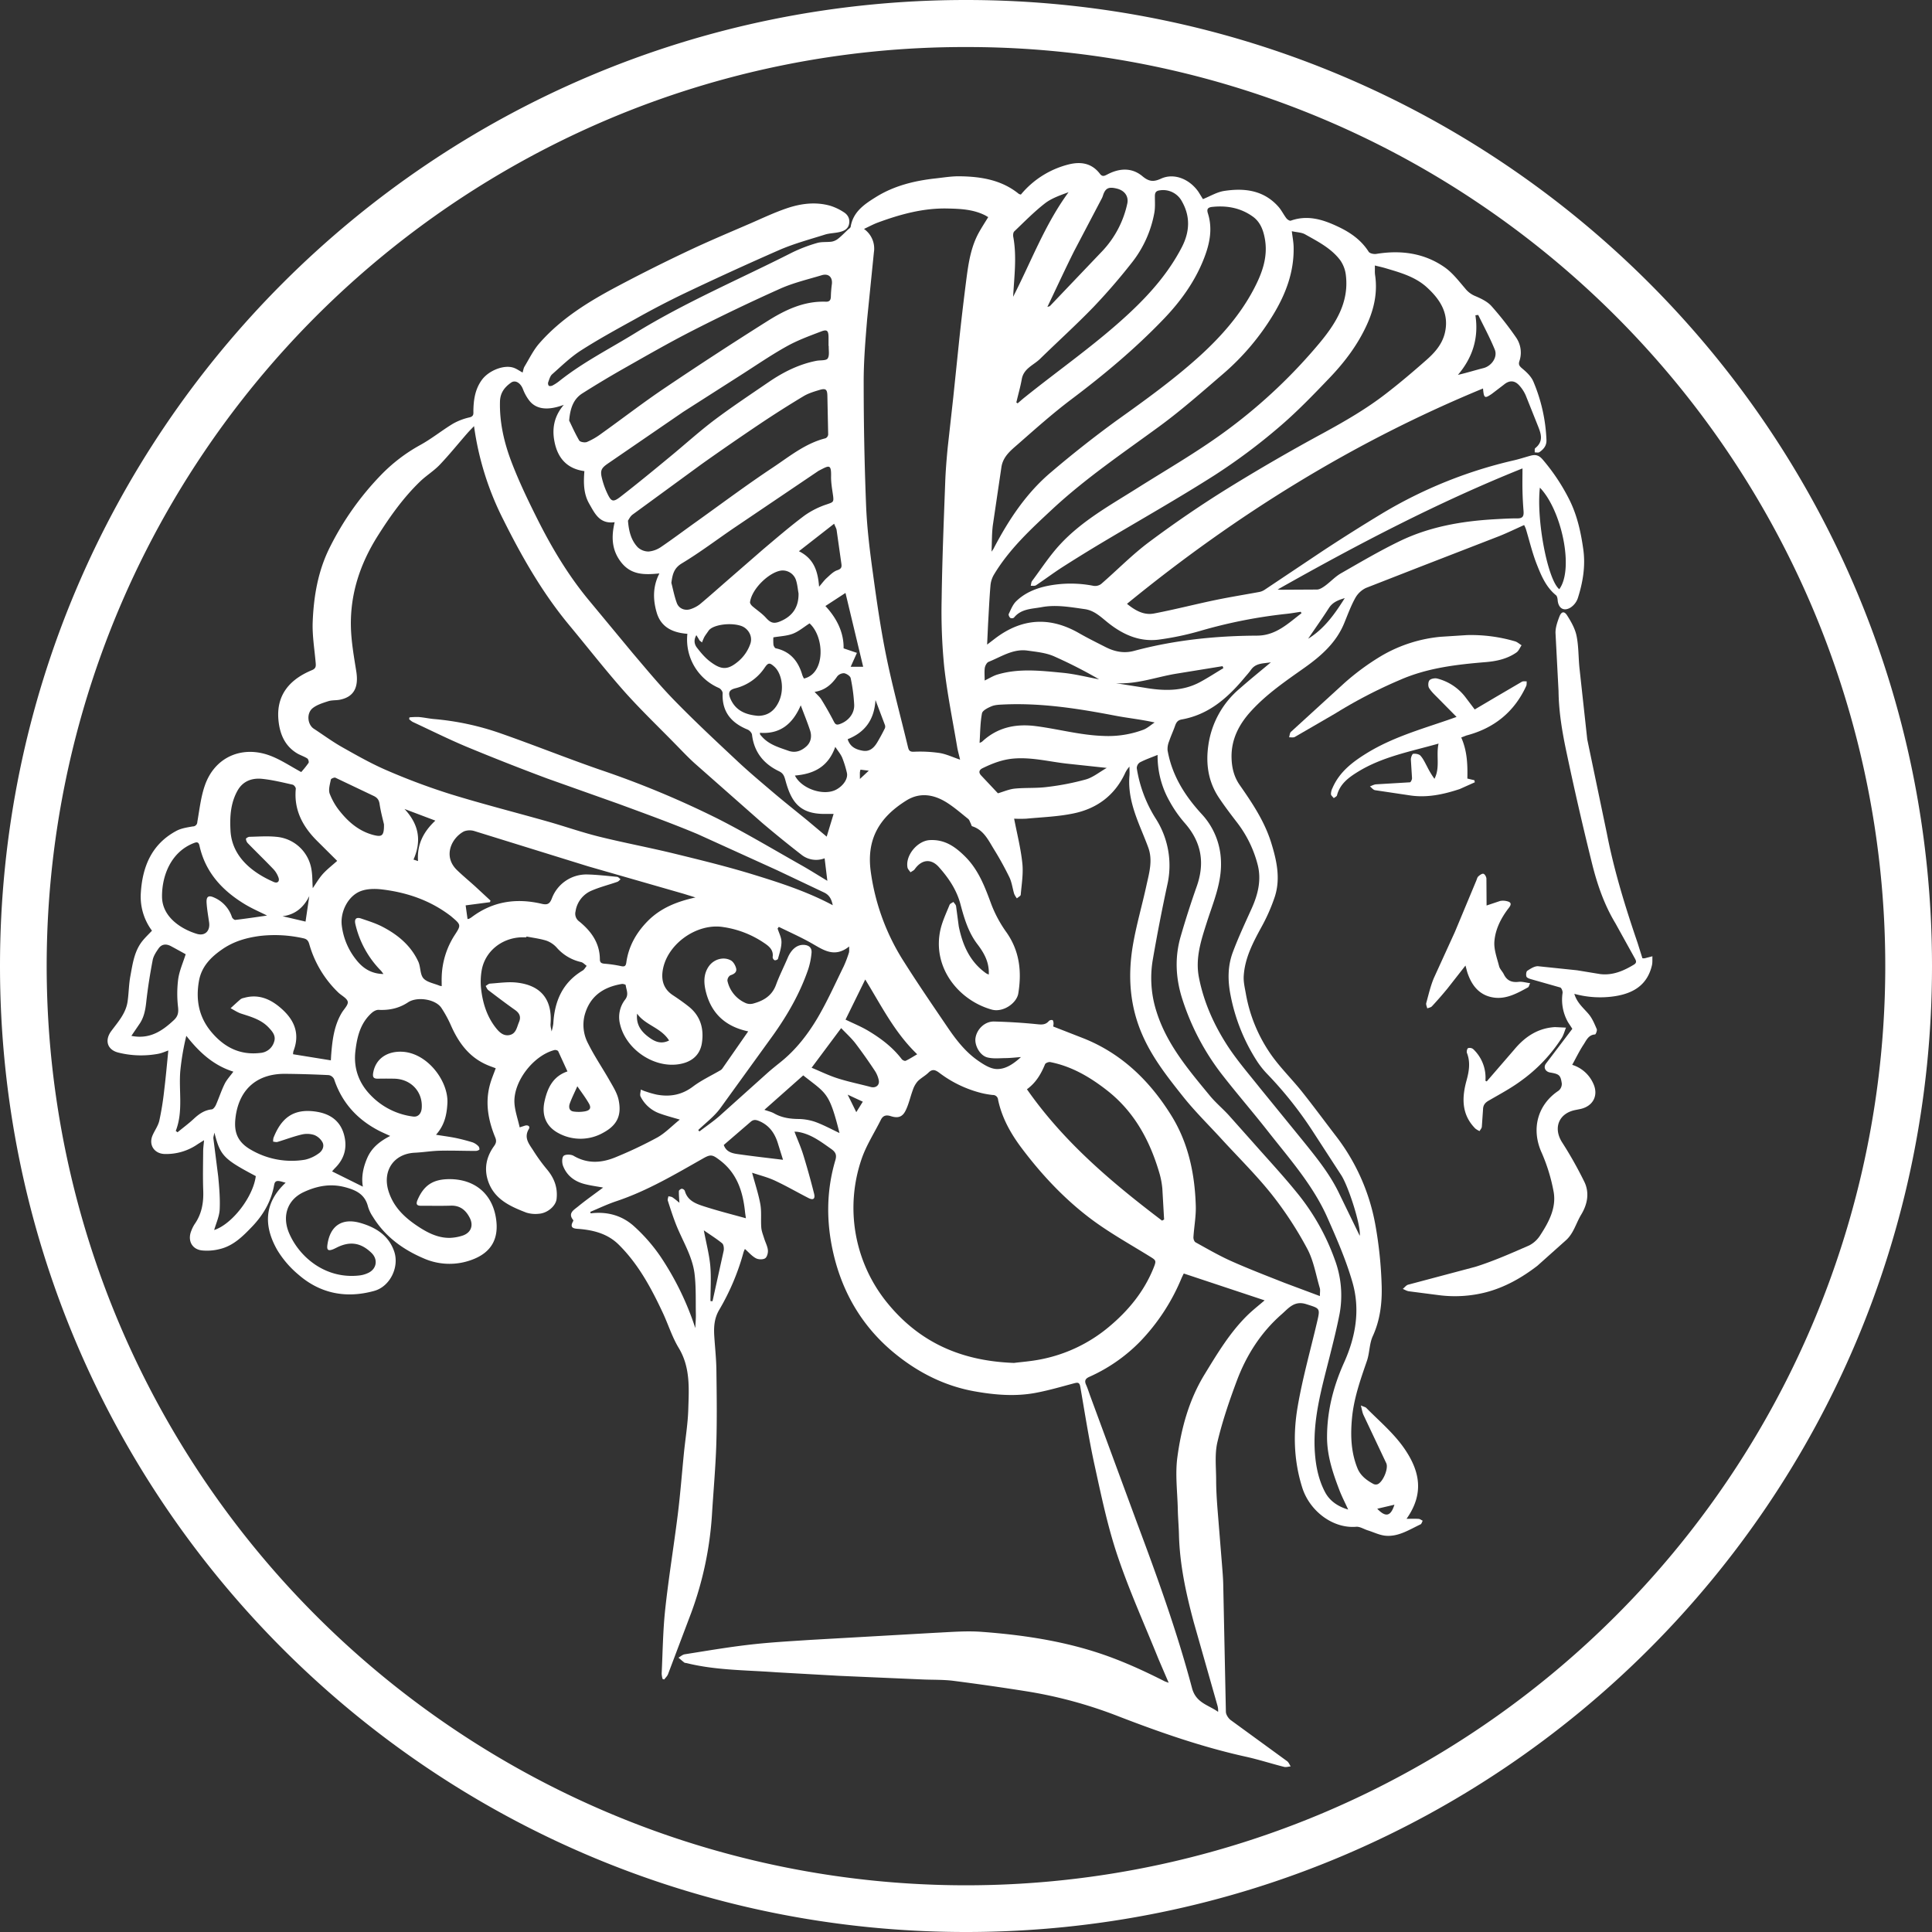 <svg xmlns="http://www.w3.org/2000/svg" fill="#fff" width="128" height="128" xmlns:v="https://vecta.io/nano"><rect width="100%" height="100%" fill="#333333" stroke="none"/><path d="M64 3.117a60.587 60.587 0 0 1 34.035 10.395 61.069 61.069 0 0 1 22.061 26.792 60.8 60.8 0 0 1-5.611 57.733 61.061 61.061 0 0 1-26.789 22.061 60.8 60.8 0 0 1-57.733-5.613A61.072 61.072 0 0 1 7.901 87.696a60.8 60.8 0 0 1 5.611-57.733A61.061 61.061 0 0 1 40.301 7.901C47.8 4.728 55.859 3.101 64 3.117zM64 0C28.653 0 0 28.653 0 64s28.653 64 64 64 64-28.653 64-64S99.347 0 64 0zm3.64 12.885a6.013 6.013 0 0 1 3.152-1.989c.827-.208 1.547-.083 2.085.624.173.229.333.112.507.027.792-.411 1.608-.453 2.301.125.435.363.736.395 1.245.16.859-.387 1.885.029 2.475.885l.293.475c.48-.192.928-.469 1.403-.541 1.347-.208 2.627-.053 3.6 1.048.205.232.339.52.528.765.061.08.213.179.285.157 1.077-.384 2.067-.101 3.04.352.851.389 1.605.891 2.125 1.707.069.109.336.168.493.144 1.627-.267 3.173-.067 4.533.88.533.371.944.917 1.371 1.413a1.64 1.64 0 0 0 .621.48c.397.168.827.365 1.107.672a21.493 21.493 0 0 1 1.648 2.101 1.76 1.76 0 0 1 .208 1.568c-.067.221.008.32.187.472.291.24.6.533.741.867a10.995 10.995 0 0 1 .869 3.88c.013.371-.192.611-.469.8-.072.048-.203.013-.309.016.008-.096-.019-.24.035-.283.592-.472.365-1.005.147-1.549l-.779-1.949a2.427 2.427 0 0 0-.445-.675c-.312-.333-.656-.32-.997-.035l-.803.613c-.475.325-.523.296-.584-.357-8.589 3.541-16.368 8.365-23.587 14.267.592.483 1.155.763 1.792.64 1.357-.259 2.696-.605 4.053-.888.96-.2 1.931-.355 2.896-.533.128-.021.248-.069.357-.136l3.813-2.549a119.256 119.256 0 0 1 4.045-2.552 30.003 30.003 0 0 1 8.661-3.485c.365-.083.72-.2 1.083-.301.339-.096.571-.075.853.259a13.136 13.136 0 0 1 1.792 2.72c.491 1.013.728 2.093.885 3.208.157 1.125-.027 2.195-.363 3.248a1.216 1.216 0 0 1-.48.616c-.451.275-.805.045-.853-.48-.008-.117-.035-.277-.117-.341-.653-.533-.968-1.285-1.261-2.027-.304-.768-.493-1.581-.733-2.373a2.288 2.288 0 0 0-.112-.245c-.555.248-1.091.509-1.635.728l-5.227 2.027-3.619 1.413a1.605 1.605 0 0 0-.709.672c-.288.52-.493 1.085-.72 1.637-.528 1.307-1.531 2.189-2.648 2.981-1.227.869-2.472 1.715-3.499 2.832-.827.891-1.371 1.92-1.325 3.179.021.624.165 1.219.539 1.755.837 1.2 1.653 2.416 2.093 3.845.36 1.168.619 2.347.235 3.547a12.03 12.03 0 0 1-.893 2.027c-.555 1.019-1.093 2.04-1.168 3.219-.027.379.064.771.133 1.147a10.07 10.07 0 0 0 1.808 4.259c.584.787 1.285 1.485 1.901 2.253.757.949 1.48 1.931 2.219 2.896a13.555 13.555 0 0 1 2.651 5.901 27.1 27.1 0 0 1 .427 4.12c.029 1.112-.104 2.235-.587 3.293-.235.504-.208 1.117-.392 1.648-.427 1.24-.864 2.469-.987 3.784-.107 1.133-.072 2.261.363 3.331.197.485.611.8 1.064 1.04.08.037.173.043.261.016.355-.131.747-1.045.581-1.397l-1.512-3.2c-.072-.157-.096-.339-.171-.624.205.091.299.107.352.155.872.885 1.829 1.68 2.544 2.72 1.013 1.483 1.312 2.963.131 4.635.32 0 .565-.011.805.005.091.005.176.08.267.123-.048.08-.075.208-.144.24-.736.344-1.445.821-2.296.755-.411-.032-.805-.235-1.208-.36-.253-.08-.512-.253-.755-.235-1.557.131-3.099-1.051-3.584-2.611-.56-1.784-.605-3.587-.293-5.379.32-1.859.835-3.683 1.267-5.52.235-.995.221-.944-.715-1.243-.781-.245-1.163.275-1.611.667-1.379 1.205-2.339 2.712-2.976 4.408-.499 1.333-.96 2.688-1.288 4.069-.187.797-.085 1.667-.083 2.507 0 .632.04 1.267.088 1.899l.299 3.707c.037.48.08.957.085 1.435l.173 8.32c.005.187.163.432.325.552l3.733 2.72c.107.08.157.227.235.344-.147.013-.301.067-.437.032-.853-.216-1.691-.488-2.549-.677-2.893-.64-5.677-1.611-8.432-2.675A29.515 29.515 0 0 0 68 112.052a165.781 165.781 0 0 0-4.835-.693c-.677-.085-1.368-.061-2.053-.091l-5.509-.24-4.181-.235c-1.984-.147-3.984-.125-5.933-.608-.048-.013-.112-.005-.149-.035-.133-.101-.261-.216-.389-.325.136-.08.267-.2.413-.224 1.44-.227 2.883-.475 4.328-.64 1.349-.155 2.707-.229 4.053-.317l4.224-.24 3.989-.227c1.021-.048 2.053-.139 3.067-.064 2.557.189 5.088.552 7.547 1.333 1.587.504 3.093 1.187 4.573 1.936.067.035.139.053.283.107l-.675-1.573c-.92-2.283-1.939-4.533-2.72-6.859-.653-1.941-1.072-3.968-1.512-5.973-.379-1.731-.648-3.48-.952-5.224-.053-.293-.189-.269-.408-.213-.811.216-1.619.453-2.443.613-1.387.28-2.781.165-4.165-.083-2-.36-3.765-1.267-5.312-2.541-2.083-1.715-3.411-3.947-4.024-6.581-.48-2.067-.48-4.131.125-6.179.107-.357.027-.544-.28-.76-.683-.48-1.341-.987-2.192-1.125-.061-.011-.123-.008-.235-.016.205.536.427 1.027.584 1.539a50.26 50.26 0 0 1 .717 2.571c.085.347-.059.445-.371.288-.747-.381-1.48-.808-2.24-1.16-.48-.224-1.013-.352-1.496-.517.197.739.421 1.403.544 2.08.091.504.024 1.035.064 1.549.019.251.12.493.195.736.08.259.219.507.243.768.019.181-.059.464-.189.541-.157.091-.448.08-.613-.011-.261-.141-.467-.389-.72-.611-.037.069-.067.144-.093.219a15.557 15.557 0 0 1-1.613 3.819c-.333.568-.363 1.147-.323 1.76.048.736.128 1.469.139 2.205.021 1.637.045 3.275-.005 4.912-.051 1.587-.197 3.173-.293 4.76a22.976 22.976 0 0 1-1.357 6.395l-1.552 4.107c-.051.128-.165.229-.251.344l-.107-.032a1.627 1.627 0 0 1-.061-.355c.069-1.421.083-2.848.235-4.261.227-2.107.573-4.197.835-6.299.168-1.36.272-2.728.408-4.088.096-.952.256-1.899.285-2.853.043-1.387.147-2.784-.632-4.075-.44-.725-.693-1.557-1.059-2.339-.768-1.635-1.616-3.219-2.92-4.509-.725-.714-1.637-.954-2.613-1.037-.272-.021-.693-.013-.403-.515a.085.085 0 0 0 .005-.072c-.368-.443.027-.664.288-.875.549-.451 1.133-.859 1.693-1.28-.373-.069-.784-.123-1.181-.221-.68-.163-1.213-.544-1.472-1.211-.08-.197-.085-.555.035-.667s.493-.107.669 0c.944.552 1.893.467 2.837.064a28.02 28.02 0 0 0 2.701-1.283c.52-.291.949-.747 1.491-1.184-.504-.149-.899-.251-1.28-.389a2.264 2.264 0 0 1-1.32-1.141c-.059-.12.008-.304.016-.461.112.048.224.099.341.133.229.08.464.147.701.2.88.168 1.675.027 2.416-.533.549-.413 1.187-.712 1.787-1.061a.48.48 0 0 0 .147-.117l1.723-2.477c-1.488-.312-2.416-1.165-2.787-2.563-.155-.584-.205-1.211.187-1.76.328-.459.973-.648 1.456-.376.165.093.301.336.347.533.053.248-.139.373-.384.451a.42.42 0 0 0-.195.363 2.088 2.088 0 0 0 1.248 1.493.78.78 0 0 0 .48.011c.677-.187 1.227-.517 1.491-1.235.221-.605.517-1.184.771-1.781.24-.573.624-.885 1.067-.867.349.016.549.195.515.539a4.933 4.933 0 0 1-.224 1.091c-.539 1.571-1.357 2.997-2.315 4.344l-3.528 4.88c-.4.533-.955.949-1.44 1.416l.08.091c.437-.336.896-.648 1.312-1.008L50.83 71.1c.28-.251.576-.485.867-.72 1.029-.819 1.824-1.851 2.48-2.96.64-1.093 1.16-2.256 1.72-3.395a7.65 7.65 0 0 0 .344-.901c.032-.093.013-.203.021-.419-.979.781-1.715.227-2.493-.213-.701-.4-1.445-.728-2.171-1.085l-.08.112c.093.299.259.597.256.896 0 .371-.133.744-.232 1.112-.013.048-.157.109-.219.091a.248.248 0 0 1-.133-.203c.077-.533-.312-.773-.659-1.005a6.477 6.477 0 0 0-2.597-.987c-1.787-.299-3.824 1.176-4.04 2.963-.077.635.115 1.173.683 1.547.355.235.707.48 1.04.744.792.624 1.032 1.475.885 2.427-.128.837-.733 1.32-1.664 1.421-1.629.176-3.365-1.048-3.752-2.643a1.893 1.893 0 0 1 .333-1.659c.261-.339.072-.64.035-.96-.005-.035-.176-.088-.261-.072-1.243.208-2.136.827-2.469 2.104a2.632 2.632 0 0 0 .245 1.851c.427.859.971 1.648 1.44 2.48.224.392.477.795.571 1.227.221 1.029-.08 1.688-1.013 2.192a3.051 3.051 0 0 1-2.941.043c-.848-.44-1.155-1.197-.947-2.131.197-.883.56-1.648 1.517-1.973l-.613-1.336c-.027-.056-.173-.099-.245-.08-1.387.355-2.72 2.064-2.656 3.485.027.539.224 1.072.347 1.637l.349-.112c.205-.061.363.048.259.221-.357.597.035 1.013.307 1.448a11.46 11.46 0 0 0 .893 1.227c.483.576.725 1.211.637 1.968-.053.453-.595.933-1.171.973a2.032 2.032 0 0 1-.843-.08c-1.061-.411-2.104-.875-2.517-2.072-.285-.829-.125-1.613.381-2.32.144-.197.187-.347.085-.589-.467-1.141-.683-2.312-.339-3.531.096-.347.24-.677.373-1.048-.229-.088-.435-.155-.635-.248-1.147-.517-1.824-1.451-2.32-2.563a7.728 7.728 0 0 0-.651-1.197c-.389-.571-1.6-.76-2.203-.36s-1.248.533-1.949.499c-.147-.008-.325.088-.44.187-.765.672-.987 1.587-1.099 2.544-.133 1.133.229 2.12 1.005 2.917a4.707 4.707 0 0 0 2.829 1.421c.32.04.533-.197.56-.56.08-1.072-.701-1.92-1.808-1.949a24.016 24.016 0 0 0-1.093 0c-.256 0-.365-.067-.317-.373.16-.981.968-1.467 1.949-1.411 1.68.101 3.048 1.976 2.971 3.405-.043.773-.187 1.456-.755 2.093.483.08.896.131 1.301.213a12.79 12.79 0 0 1 1.128.293 1.07 1.07 0 0 1 .379.253c.053.048.088.203.059.232a.42.42 0 0 1-.261.08c-.787 0-1.573-.032-2.355-.013-.555.013-1.107.107-1.661.133-1.387.069-2.149 1.192-1.741 2.531.344 1.117 1.136 1.824 2.069 2.424.619.395 1.275.707 2.032.685a3.07 3.07 0 0 0 .76-.133c.579-.168.8-.651.528-1.187-.253-.501-.635-.835-1.256-.813-.656.021-1.315.005-1.973.008-.293 0-.349-.115-.232-.389.419-.973 1.027-1.376 2.12-1.376 1.581 0 2.744.877 3.048 2.435.272 1.403-.2 2.405-1.568 2.907a4.237 4.237 0 0 1-3.221-.104c-1.373-.589-2.544-1.451-3.341-2.747a2.443 2.443 0 0 1-.32-.667c-.197-.8-.76-1.088-1.509-1.288-.981-.261-1.872-.085-2.747.32-1.08.499-1.456 1.584-.973 2.72.68 1.595 2.421 3.067 4.664 2.805a1.84 1.84 0 0 0 .627-.192c.525-.28.595-.885.171-1.299-.701-.683-1.424-.795-2.299-.36-.08.04-.163.083-.248.117-.325.128-.427.051-.376-.299.173-1.253.96-1.792 2.176-1.448 1.024.293 1.888.827 2.251 1.899.347 1.035-.283 2.317-1.325 2.605-1.845.512-3.563.192-5.021-1.077a6.528 6.528 0 0 1-1.408-1.637c-.885-1.557-.901-3.093.56-4.453-.149-.037-.28-.083-.413-.107-.187-.027-.304.011-.347.245-.187 1.067-.701 1.968-1.44 2.747-.627.656-1.261 1.299-2.173 1.512-.387.099-.787.128-1.181.088-.661-.08-.952-.659-.701-1.288a2.3 2.3 0 0 1 .224-.453c.469-.667.6-1.413.571-2.216-.032-.864-.011-1.731-.005-2.597 0-.227.035-.453.059-.747l-.395.245a3.651 3.651 0 0 1-2.235.667c-.664-.027-1.048-.595-.787-1.219.141-.333.373-.64.453-.987a19.04 19.04 0 0 0 .32-1.981c.109-.883.187-1.771.277-2.669-.181.061-.427.176-.68.221a6.21 6.21 0 0 1-2.621-.08c-.747-.181-.936-.816-.475-1.435.445-.6.965-1.168 1.077-1.952.08-.547.08-1.112.179-1.656.157-.837.261-1.704.837-2.395.179-.216.384-.411.6-.64a3.77 3.77 0 0 1-.739-2.507c.109-1.747.725-3.235 2.357-4.107.32-.173.712-.229 1.077-.293a.3.3 0 0 0 .309-.301c.144-.813.232-1.651.501-2.419.667-1.915 2.507-2.661 4.339-1.963.701.267 1.344.701 2.043 1.08a6.69 6.69 0 0 0 .485-.605c.04-.056-.013-.245-.077-.293-.192-.125-.419-.2-.624-.309-.861-.488-1.203-1.307-1.291-2.227-.168-1.741.827-2.739 2.211-3.315.267-.109.275-.256.256-.475-.077-.901-.232-1.808-.2-2.704.067-1.725.352-3.413 1.149-4.987a19.155 19.155 0 0 1 3.352-4.741 10.968 10.968 0 0 1 2.613-2.005c.757-.413 1.44-.971 2.181-1.419.347-.195.72-.336 1.107-.421.291-.075.243-.261.245-.445.013-.725.115-1.419.555-2.027.453-.632 1.485-1.04 2.125-.808.192.067.36.192.581.312.04-.133.059-.288.133-.408.312-.517.581-1.077.973-1.525 1.467-1.68 3.347-2.816 5.291-3.84a112.16 112.16 0 0 1 4.589-2.296c1.36-.643 2.747-1.224 4.128-1.821.795-.347 1.584-.72 2.403-.997.925-.312 1.893-.437 2.859-.165a3.54 3.54 0 0 1 .875.411c.283.168.448.435.381.787s-.341.477-.64.547c-.312.072-.648.072-.952.165-1.013.32-2.043.595-3.011 1.013a217.52 217.52 0 0 0-6.4 2.928 56.792 56.792 0 0 0-3.173 1.659c-1.213.669-2.432 1.336-3.6 2.085-.685.44-1.285 1.029-1.901 1.573-.133.12-.187.336-.256.517a.267.267 0 0 0 .035.24c.048.04.176.021.245-.013a3.01 3.01 0 0 0 .453-.296c1.56-1.243 3.339-2.139 5.027-3.179 3.323-2.045 6.912-3.568 10.381-5.328a10.03 10.03 0 0 1 1.669-.64c.312-.093.656-.043.981-.091a.97.97 0 0 0 .432-.208c.216-.173.411-.376.613-.568.069-.067.187-.131.2-.208.16-.987.901-1.488 1.651-1.955 1.208-.76 2.565-1.093 3.968-1.248.541-.059 1.083-.152 1.621-.141 1.403.019 2.765.24 3.904 1.168a.65.65 0 0 0 .136.043zm-40.533 34.76l.019-.117a4.7 4.7 0 0 1 .613-.024c.333.027.667.101.997.133a17.947 17.947 0 0 1 4.36.925c2.213.771 4.392 1.648 6.611 2.419a61.96 61.96 0 0 1 7.893 3.283c1.856.947 3.651 2.019 5.467 3.045.573.323 1.128.675 1.747 1.048l-.181-1.493a1.563 1.563 0 0 1-1.557-.253 74.955 74.955 0 0 1-2.592-2.104l-4.456-3.931c-.453-.408-.872-.859-1.299-1.291-1.131-1.157-2.304-2.28-3.379-3.488-1.259-1.424-2.432-2.928-3.648-4.392-1.76-2.123-3.117-4.496-4.339-6.944a19.504 19.504 0 0 1-1.957-6.229c-.181.189-.323.331-.453.48-.605.693-1.184 1.413-1.816 2.077-.381.4-.869.701-1.272 1.08-1.12 1.072-2.008 2.32-2.837 3.632-1.176 1.864-1.835 3.859-1.779 6.056.027.976.2 1.949.355 2.92.171 1.075-.163 1.699-1.096 1.883-.253.048-.525.019-.768.099-.357.115-.747.235-1.029.461-.421.347-.336 1.088.08 1.36.629.411 1.235.859 1.888 1.227.979.552 1.965 1.112 2.997 1.552a43.285 43.285 0 0 0 4.187 1.56c2.141.659 4.315 1.211 6.469 1.821 1.12.32 2.224.707 3.352.987 1.645.408 3.315.72 4.96 1.12 1.8.44 3.6.88 5.368 1.427 1.752.541 3.501 1.112 5.16 2-.08-.387-.213-.68-.595-.853l-3.093-1.467-5.272-2.395c-1.72-.72-3.477-1.355-5.227-2l-4.728-1.68a161.64 161.64 0 0 1-5.352-2.107c-1.208-.507-2.381-1.093-3.568-1.645a1.25 1.25 0 0 1-.229-.181zm60.339 38.221c0-.248.032-.4-.005-.525-.261-.88-.408-1.821-.835-2.613a24.048 24.048 0 0 0-2.333-3.573c-1.019-1.283-2.197-2.443-3.307-3.653-.856-.939-1.768-1.829-2.56-2.819-1.013-1.275-2.027-2.549-2.699-4.067-.851-1.912-.992-3.885-.667-5.893.224-1.365.619-2.699.912-4.051.181-.827.435-1.664.125-2.517-.139-.379-.291-.747-.443-1.12-.48-1.168-.917-2.344-.805-3.645.016-.197 0-.4 0-.6a1.739 1.739 0 0 0-.304.467c-.688 1.456-1.869 2.32-3.405 2.635-1.019.213-2.075.248-3.12.347a8.22 8.22 0 0 1-.811 0c.195 1.013.443 1.981.544 2.96.072.685-.048 1.387-.107 2.08-.008.085-.165.155-.253.24a1.37 1.37 0 0 1-.179-.293c-.112-.368-.155-.765-.32-1.107a21.101 21.101 0 0 0-1.035-1.872c-.365-.597-.675-1.264-1.427-1.504-.051-.016-.067-.128-.101-.195-.053-.099-.085-.227-.168-.293-.453-.365-.896-.749-1.384-1.064-.861-.552-1.8-.725-2.712-.155-1.797 1.12-2.632 2.56-2.365 4.653a14.757 14.757 0 0 0 2.24 6.08c.923 1.459 1.899 2.88 2.867 4.307.563.827 1.179 1.621 2.011 2.197.365.253.8.533 1.216.552.576.027 1.096-.307 1.627-.792-.416.032-.72.067-1.027.069-.4.005-.813.051-1.192-.043-.499-.12-.869-.8-.795-1.288.091-.595.624-1.109 1.237-1.093.931.024 1.861.08 2.787.173.333.035.608.069.843-.211a.272.272 0 0 1 .235-.056c.037.008.064.128.069.2 0 .075-.008.149-.024.224l2.037.795c2.52 1.013 4.368 2.821 5.773 5.075 1.139 1.816 1.573 3.875 1.637 6 .024.693-.112 1.389-.155 2.088-.008.115.053.293.141.341.781.432 1.56.885 2.373 1.248 1.16.517 2.347.973 3.528 1.44l2.333.872zm-20.267 4.432c.459-.061 1.131-.107 1.787-.24a10 10 0 0 0 4.509-2.155c1.296-1.083 2.333-2.349 2.963-3.928.187-.469.149-.48-.288-.749-1.333-.824-2.715-1.589-3.957-2.533-1.725-1.312-3.208-2.901-4.515-4.64-.72-.96-1.301-1.997-1.552-3.187a.34.34 0 0 0-.36-.32c-.243-.027-.485-.067-.725-.125a7.733 7.733 0 0 1-2.819-1.352c-.251-.184-.443-.264-.701-.011-.221.219-.512.363-.725.584a1.675 1.675 0 0 0-.32.576c-.168.453-.267.941-.483 1.371s-.515.504-.973.36c-.309-.099-.52-.048-.667.253-.421.845-.944 1.653-1.253 2.533a9.968 9.968 0 0 0 1.728 9.637c2.107 2.56 4.845 3.8 8.347 3.925h.003zM86.23 40.629l-.053-.096c-.328.048-.659.109-.989.141a32.96 32.96 0 0 0-5.664 1.123 18.72 18.72 0 0 1-2.768.581c-1.325.163-2.453-.381-3.459-1.211-.427-.352-.845-.731-1.432-.811-.947-.133-1.896-.309-2.851-.131-.645.12-1.36.099-1.837.696a.248.248 0 0 1-.24.019c-.067-.053-.133-.197-.107-.259.139-.288.259-.605.475-.827.547-.544 1.24-.843 1.984-1.013a7.813 7.813 0 0 1 3.163-.027.672.672 0 0 0 .501-.123c1.077-.933 2.075-1.963 3.211-2.805 1.68-1.253 3.421-2.443 5.203-3.547a126.72 126.72 0 0 1 6.328-3.661c1.427-.781 2.827-1.589 4.109-2.581.923-.709 1.813-1.467 2.685-2.235.547-.48 1.037-1.021 1.227-1.763.325-1.299-.293-2.251-1.179-3.059-.765-.701-1.757-.979-2.728-1.267-.227-.069-.461-.117-.72-.184v.336a1.85 1.85 0 0 0 .011.272c.179 1.171-.059 2.261-.544 3.323-.6 1.317-1.459 2.456-2.443 3.488-1.101 1.152-2.213 2.307-3.424 3.333a39.059 39.059 0 0 1-4.203 3.133c-2.427 1.547-4.933 2.963-7.405 4.437a102.832 102.832 0 0 0-2.712 1.675c-.587.379-1.147.8-1.728 1.189-.088.059-.235.027-.352.037.027-.104.027-.227.083-.312.613-.819 1.171-1.685 1.864-2.432 1.451-1.568 3.32-2.597 5.104-3.723 2.072-1.307 4.197-2.523 6.16-4a35.301 35.301 0 0 0 5.888-5.576c1.085-1.299 2-2.715 1.779-4.536a2.152 2.152 0 0 0-.373-.992c-.6-.795-1.483-1.24-2.328-1.715-.232-.133-.552-.133-.88-.208.051.419.115.736.12 1.056.035 1.637-.517 3.099-1.352 4.475a16.291 16.291 0 0 1-3.328 3.928c-1.384 1.189-2.755 2.403-4.227 3.48-2.405 1.76-4.872 3.429-7.067 5.467-1.435 1.336-2.875 2.661-3.893 4.368a1.715 1.715 0 0 0-.219.72c-.072.837-.107 1.675-.157 2.515l-.064 1.379.512-.392c1.779-1.36 3.637-1.48 5.579-.365.573.328 1.171.624 1.76.923s1.208.432 1.875.253c2.677-.72 5.413-1 8.179-1.013 1.235-.011 2.043-.813 2.923-1.485zM63.609 50.33c-.069-.301-.149-.571-.195-.845-.299-1.771-.661-3.536-.859-5.317a37.04 37.04 0 0 1-.168-4.501c.035-2.563.139-5.128.235-7.691.027-.773.091-1.547.165-2.32l.368-3.315.408-3.936a190.4 190.4 0 0 1 .459-3.888c.141-1.08.299-2.16.843-3.133.187-.333.397-.656.608-1-.08-.043-.139-.083-.205-.117-.787-.4-1.653-.435-2.501-.453-1.6-.035-3.125.384-4.613.933-.293.109-.571.261-.912.421a1.589 1.589 0 0 1 .656 1.549l-.448 4.435c-.115 1.403-.235 2.816-.229 4.221a206.56 206.56 0 0 0 .16 8.128c.061 1.493.245 2.987.451 4.472.251 1.845.515 3.691.888 5.515.411 2.016.955 4.005 1.435 6.005.053.219.112.32.381.312a8.99 8.99 0 0 1 1.693.08c.453.069.891.28 1.379.445zm14.819 34.043c-.051.101-.115.227-.168.355a13.448 13.448 0 0 1-2.712 4.139 10.917 10.917 0 0 1-3.365 2.347c-.267.117-.352.256-.227.533.115.259.197.533.296.8l3.067 8.315c1.355 3.616 2.667 7.251 3.656 10.981.264.992 1.096 1.112 1.728 1.573a1.264 1.264 0 0 0-.053-.451l-1.56-5.485c-.512-1.901-.931-3.821-.981-5.8-.013-.568-.067-1.136-.077-1.707-.027-1.147-.181-2.315-.027-3.437.259-1.915.765-3.781 1.792-5.464.845-1.381 1.675-2.776 2.84-3.923.381-.373.808-.701 1.147-.997zm-23.2-30.448h-.608c-1.683 0-2.213-.853-2.584-2.229-.08-.291-.144-.464-.432-.603-1.011-.485-1.645-1.267-1.781-2.416-.016-.128-.168-.291-.293-.341-1.085-.443-1.707-1.181-1.653-2.408.005-.117-.133-.301-.251-.349a3.491 3.491 0 0 1-2.085-3.587c-.931-.072-1.731-.405-2.027-1.387-.261-.872-.272-1.755.173-2.613-.949.091-1.848.128-2.525-.728-.629-.797-.675-1.669-.44-2.667-1 .136-1.315-.581-1.685-1.224-.384-.669-.379-1.408-.32-2.16-1.048-.141-1.675-.747-1.931-1.731-.24-.939-.139-1.835.568-2.661-1.083.405-1.869.299-2.32-.325-.16-.216-.288-.453-.384-.707-.157-.413-.504-.64-.789-.44-.427.299-.72.672-.736 1.248-.037 1.413.283 2.763.779 4.053s1.099 2.544 1.72 3.781c.933 1.856 1.995 3.635 3.317 5.248l2.973 3.587c.915 1.075 1.813 2.165 2.8 3.173 1.312 1.344 2.688 2.629 4.059 3.912.779.736 1.605 1.429 2.424 2.125.749.637 1.52 1.248 2.28 1.869l1.293 1.085.459-1.509zm10.467-17.379c.08-.12.112-.157.133-.2.997-1.907 2.171-3.691 3.835-5.085a72.565 72.565 0 0 1 4.299-3.389c1.933-1.379 3.856-2.763 5.611-4.365 1.36-1.248 2.576-2.637 3.453-4.277.565-1.059 1-2.171.773-3.416-.104-.573-.304-1.112-.8-1.467-.792-.565-1.685-.739-2.651-.643-.312.029-.419.128-.32.437.323 1.019.115 2.013-.253 2.96-.597 1.544-1.56 2.875-2.696 4.053-1.872 1.949-3.936 3.675-6.096 5.301-1.227.925-2.381 1.955-3.539 2.971-.48.419-1.003.827-1.101 1.547l-.56 3.792c-.077.56-.061 1.125-.091 1.779zm11.003 13.467c-.432.176-.821.309-1.184.501a.467.467 0 0 0-.2.379c.184 1.181.608 2.312 1.245 3.323a5.763 5.763 0 0 1 .781 4.395 120.763 120.763 0 0 0-.973 5.019 7.26 7.26 0 0 0 .261 3.413c.683 2.16 2.12 3.84 3.517 5.536.381.467.856.861 1.264 1.307l1.653 1.856c.96 1.088 1.947 2.147 2.861 3.275a14.907 14.907 0 0 1 2.501 4.413 6.773 6.773 0 0 1 .331 3.595c-.187.965-.429 1.92-.667 2.872-.531 2.109-1.141 4.205-.968 6.419.069.891.253 1.752.667 2.539.307.581.835.949 1.533 1.157-.213-.467-.416-.859-.573-1.264-.435-1.139-.827-2.283-.827-3.533 0-1.733.421-3.368 1.12-4.923.781-1.728 1.085-3.512.568-5.323-.421-1.472-1.043-2.896-1.667-4.304-.949-2.141-2.504-3.888-3.933-5.709-1.021-1.304-2.112-2.555-3.123-3.864a16.208 16.208 0 0 1-2.531-4.832c-.461-1.392-.544-2.816-.125-4.24a60.267 60.267 0 0 1 1.043-3.253c.568-1.573.339-2.96-.768-4.227a8.064 8.064 0 0 1-1.021-1.461 6.048 6.048 0 0 1-.789-3.067zM84.2 43.88c-.493.085-.992.035-1.317.493-.149.211-.328.4-.493.6-1.099 1.307-2.352 2.384-4.099 2.693-.267.048-.36.195-.44.419-.117.341-.275.669-.389 1.013a1.333 1.333 0 0 0-.107.613c.288 1.651 1.136 3 2.256 4.219a4.779 4.779 0 0 1 1.28 3.093c.067 1.456-.517 2.763-.941 4.101-.379 1.189-.768 2.365-.517 3.64.312 1.6.968 3.072 1.832 4.427.653 1.021 1.459 1.947 2.213 2.896l2.867 3.52c.896 1.112 1.795 2.219 2.405 3.52l1.336 2.747c.096-.64-.736-3.253-1.224-4.013l-1.901-2.928a25.36 25.36 0 0 0-3.045-3.821 5.83 5.83 0 0 1-.645-.821 12.363 12.363 0 0 1-1.739-4.336c-.195-.971-.203-1.939.144-2.864.365-.981.813-1.933 1.245-2.891.427-.944.667-1.92.395-2.941a7.72 7.72 0 0 0-1.341-2.744c-.419-.544-.835-1.091-1.216-1.661-.709-1.061-.885-2.24-.701-3.493a5.995 5.995 0 0 1 2.085-3.749c.656-.579 1.341-1.131 2.056-1.731zM21.92 70.251l.021-.365c.077-.96.187-1.909.688-2.763.147-.256.453-.541.411-.755-.051-.24-.421-.408-.64-.624a7.149 7.149 0 0 1-1.912-3.2c-.067-.229-.165-.336-.408-.384a8.621 8.621 0 0 0-2.853-.152c-.904.12-1.733.355-2.496.88s-1.376 1.147-1.547 2.091c-.227 1.264-.011 2.419.843 3.421s1.888 1.517 3.216 1.36a1.03 1.03 0 0 0 .917-.736c.133-.389-.096-.664-.341-.928-.501-.544-1.179-.728-1.848-.944-.243-.08-.467-.235-.693-.355.221-.203.443-.411.672-.605.067-.04.141-.067.219-.08.883-.253 1.643.027 2.317.576.835.68 1.472 1.605.96 2.939-.021.069-.029.144-.029.219zm9.056-9.365c.035 0 .069-.008.101-.016a1.29 1.29 0 0 0 .168-.101c1.403-1.059 2.971-1.283 4.64-.891.392.093.539 0 .677-.355a2.443 2.443 0 0 1 2.357-1.587c.659.016 1.315.096 1.971.157.077.008.149.107.224.16-.072.061-.133.144-.219.173-.56.195-1.141.341-1.683.573a1.768 1.768 0 0 0-1.08 1.379.63.63 0 0 0 .251.677c.789.643 1.355 1.427 1.36 2.501 0 .227.112.275.315.293a8.01 8.01 0 0 1 1.069.155c.235.053.333.019.368-.235.149-1.077.661-1.976 1.419-2.747.859-.869 1.944-1.296 3.163-1.563l-.789-.245-6.309-1.813-7.533-2.336a1.064 1.064 0 0 0-.707.016c-.816.427-1.419 1.643-.459 2.568.389.376.811.723 1.213 1.088l1.005.931-.037.104-1.611.211.125.901zm10.629-26.392c.056.741.227 1.32.648 1.765a1.05 1.05 0 0 0 .72.28c.296-.027.581-.133.827-.304.8-.544 1.576-1.131 2.368-1.693 1.675-1.2 3.328-2.435 5.043-3.573 1.104-.736 2.152-1.6 3.485-1.933a.312.312 0 0 0 .173-.243l-.053-2.565c-.008-.427-.107-.517-.515-.395-.373.112-.757.227-1.083.427a69.683 69.683 0 0 0-2.853 1.811 183.728 183.728 0 0 0-3.872 2.672l-4.579 3.347c-.157.112-.248.315-.309.405zm-3.899-6.635c.171.347.392.853.669 1.325.064.104.371.155.509.099a4.54 4.54 0 0 0 .936-.539c1.403-1 2.765-2.056 4.195-3.019a258.333 258.333 0 0 1 6.773-4.416c1.189-.755 2.451-1.373 3.92-1.32.259.011.336-.115.339-.355a7.49 7.49 0 0 1 .067-.811c.053-.461-.224-.725-.672-.589-.928.28-1.888.504-2.768.899a127.459 127.459 0 0 0-5.749 2.752c-1.571.8-3.099 1.68-4.632 2.549a66.589 66.589 0 0 0-2.696 1.619c-.576.36-.816.941-.888 1.8v.005zm39.28 53.013l.139-.077-.117-2.048a5.35 5.35 0 0 0-.195-1.027c-.632-2.16-1.667-4.075-3.477-5.485-1.12-.875-2.333-1.589-3.752-1.869-.107-.021-.312.059-.347.141-.264.645-.603 1.227-1.2 1.659 2.443 3.499 5.624 6.179 8.952 8.704v.003zm-51.133-5.611c-.339-.157-.613-.272-.869-.413-1.379-.747-2.347-1.84-2.848-3.347a.488.488 0 0 0-.352-.272c-.968-.048-1.939-.077-2.909-.085-1.8-.008-2.976.968-3.251 2.749-.133.896-.048 1.688 1.003 2.283a5.341 5.341 0 0 0 3.587.656 2.435 2.435 0 0 0 .875-.397c.251-.16.416-.461.285-.739a1.075 1.075 0 0 0-.56-.501 1.547 1.547 0 0 0-.837-.027c-.539.128-1.061.328-1.595.488-.085.024-.189-.011-.285-.019a.87.87 0 0 1 .024-.259c.493-1.232 1.253-1.979 2.856-1.723.891.144 1.536.592 1.795 1.453s.077 1.635-.576 2.28c-.085.083-.157.179-.195.219l2.04 1.013c-.112-.635.019-1.291.304-1.933.299-.661.821-1.075 1.509-1.429zm41.483-48.595l.085.056c.165-.141.325-.285.496-.419 2.301-1.848 4.733-3.531 6.899-5.552 1.387-1.293 2.616-2.696 3.488-4.384.507-.984.579-2.003.008-3.011a1.408 1.408 0 0 0-1.459-.747c-.28.032-.341.163-.339.405 0 .363.027.736-.037 1.088a7.459 7.459 0 0 1-1.515 3.331 40 40 0 0 1-2.515 2.907c-1.141 1.181-2.363 2.285-3.539 3.435-.432.421-1.091.635-1.213 1.349-.093.515-.24 1.024-.36 1.539zM45.013 79.68c-.013-.227-.04-.499-.035-.765 0-.056.12-.149.189-.157a.251.251 0 0 1 .203.136c.181.669.755.864 1.301 1.04.904.291 1.824.523 2.747.779-.016-.125-.045-.285-.061-.448-.144-1.341-.533-2.549-1.68-3.408-.453-.341-.576-.4-1.059-.128-1.872 1.059-3.72 2.163-5.776 2.851-.592.197-1.157.467-1.733.709.005.035.016.067.027.099 1.107-.139 2.112.149 2.912.893a11.264 11.264 0 0 1 1.725 1.989 19.141 19.141 0 0 1 2.293 4.72c.016-.368.043-.635.037-.901-.019-.899.021-1.811-.088-2.701-.144-1.168-.8-2.184-1.227-3.264-.203-.517-.373-1.048-.544-1.579-.027-.083.024-.192.04-.291.091.024.197.024.272.075.184.125.349.272.453.355zm9.893-56.76h-.013v-.587c-.008-.421-.096-.525-.48-.376-.784.299-1.581.589-2.312 1-1.04.581-2.027 1.261-3.032 1.901l-3.8 2.427-4.968 3.408c-.459.312-.552.469-.419 1a5.2 5.2 0 0 0 .347.984c.269.571.389.616.896.221 1.104-.856 2.187-1.747 3.261-2.635.989-.813 1.939-1.677 2.96-2.448 1.173-.88 2.392-1.688 3.6-2.515.96-.653 1.987-1.168 3.141-1.395.256-.051.64 0 .747-.152.136-.2.059-.549.072-.835zM44.48 38.616c.099.373.189.859.355 1.32.136.389.544.549.928.416a2.02 2.02 0 0 0 .613-.325c.645-.539 1.272-1.101 1.907-1.653l2.285-1.987c.901-.76 1.792-1.528 2.739-2.235a5.552 5.552 0 0 1 1.477-.739c.413-.144.467-.139.408-.581-.059-.421-.139-.848-.131-1.272.019-.84-.147-.717-.765-.4l-.067.035-5.605 3.787c-1.147.781-2.256 1.624-3.44 2.336-.515.309-.627.693-.704 1.299zM29.264 65.333c0-.224-.008-.419 0-.613a5.387 5.387 0 0 1 .827-2.717c.469-.72.477-.717-.187-1.28-.037-.035-.08-.064-.123-.096-1.333-.997-2.853-1.507-4.485-1.701-.451-.053-.957-.048-1.373.104-.848.304-1.389 1.36-1.28 2.283a4.485 4.485 0 0 0 .971 2.293c.443.56 1.003.912 1.792.925-.075-.096-.112-.157-.16-.213a6.437 6.437 0 0 1-1.701-3.091c-.08-.341.053-.483.381-.373.467.16.933.304 1.371.525 1.037.531 1.915 1.248 2.416 2.331.163.352.109.845.341 1.107s.707.336 1.075.491a1.31 1.31 0 0 0 .133.027zm55.381-26.277c.072.005.144.016.216.016l2.4-.013c.184-.008.379-.141.539-.256.355-.261.661-.6 1.037-.816 1.291-.739 2.579-1.499 3.917-2.144 1.963-.947 4.08-1.315 6.243-1.44.517-.029 1.035-.061 1.552-.059.379 0 .411-.203.389-.501a22.4 22.4 0 0 1-.069-1.317c-.013-.509 0-1.019 0-1.493-5.6 2.245-10.949 5.045-16.224 8.024zM22.341 57.037l-1.347-1.339c-.949-.952-1.531-2.048-1.397-3.44.008-.088-.12-.253-.211-.272-.656-.147-1.312-.309-1.979-.381-.683-.08-1.299.125-1.664.765-.467.827-.523 1.731-.472 2.661.099 1.811 1.576 2.84 2.869 3.403.245.107.4-.04.312-.288a1.589 1.589 0 0 0-.331-.555c-.555-.581-1.133-1.139-1.693-1.715-.08-.08-.125-.187-.133-.299 0-.045.149-.133.232-.136.592-.013 1.189-.059 1.773 0a2.573 2.573 0 0 1 2.304 2.005c.107.467.083.96.117 1.397.2-.288.405-.648.675-.949.285-.312.627-.573.944-.859zm12.539 5.008l-.011.053h-.312c-1.307.043-2.408.915-2.64 2.165a4.43 4.43 0 0 0-.027 1.379c.115.88.389 1.723.944 2.435.221.283.499.576.907.501.453-.083.499-.52.643-.859s.048-.587-.253-.8c-.603-.427-1.192-.872-1.779-1.32-.08-.061-.12-.181-.176-.275.093-.053.187-.147.283-.157.587-.037 1.187-.133 1.765-.069 1.627.176 2.379 1.133 2.251 2.747-.011.16.045.325.069.491a3.18 3.18 0 0 0 .115-.525c.08-1.483.613-2.715 1.941-3.509.112-.067.181-.205.269-.312-.125-.088-.243-.224-.381-.253a3.003 3.003 0 0 1-1.608-.96 1.699 1.699 0 0 0-.68-.456c-.427-.133-.88-.187-1.32-.275zm-17.187-1.387c-.459-.232-.971-.451-1.443-.733-1.507-.907-2.643-2.117-3.035-3.899-.061-.28-.208-.235-.4-.16-1.507.6-2.096 2.181-2.08 3.555.019 1.387 1.355 2.168 2.32 2.453.533.155.877-.205.8-.757-.061-.435-.141-.869-.168-1.307-.027-.424.139-.515.512-.339a2.131 2.131 0 0 1 1.168 1.288c.027.08.157.197.224.187.712-.083 1.429-.192 2.101-.288zm47.203-11.44a.72.72 0 0 0 .165-.077c1.013-.949 2.219-1.203 3.555-1.035 1.499.192 2.96.603 4.485.651a6.64 6.64 0 0 0 2.651-.411c.269-.104.496-.317.747-.48-.907-.205-1.768-.288-2.613-.451-2.456-.472-4.92-.859-7.432-.739-.256.013-.533.021-.763.117-.24.101-.595.275-.632.467-.12.632-.115 1.28-.16 1.957zm1.216 3.341c.384-.112.747-.275 1.125-.312.707-.069 1.427-.016 2.128-.107a17.2 17.2 0 0 0 2.573-.499c.477-.136.893-.485 1.387-.765l-2.64-.283c-1.173-.131-2.331-.437-3.531-.336-.736.061-1.408.32-2.061.64-.232.115-.275.291-.077.493l1.099 1.168zM11.645 74.925l.117.091c.355-.293.725-.565 1.061-.877.349-.325.709-.589 1.208-.64.104-.013.221-.179.275-.299.203-.459.355-.939.576-1.387.139-.283.363-.517.579-.813-1.344-.424-2.277-1.307-3.117-2.373a16.64 16.64 0 0 0-.4 2.341c-.107 1.317.203 2.667-.299 3.957zm57.752-54.592c.12-.04.155-.043.165-.059l3.488-3.659a6.608 6.608 0 0 0 1.637-3.133c.096-.469-.168-.859-.693-.987-.56-.139-.773-.027-.933.501-.021.061-.048.123-.08.179l-1.824 3.475c-.595 1.189-1.152 2.403-1.765 3.683h.003zM8.704 68.629c1.203.24 2.032-.312 2.811-1.04.267-.248.32-.488.283-.848a7.71 7.71 0 0 1 .005-1.853c.077-.565.323-1.107.499-1.667a85.707 85.707 0 0 0-.971-.533c-.312-.168-.613-.149-.821.144-.168.24-.347.509-.397.789-.176.925-.325 1.859-.427 2.795-.059.528-.157 1.021-.469 1.459zm41.939 4.899c.232.085.456.131.64.235.501.285 1.035.365 1.605.373a3.57 3.57 0 0 1 1.136.197c.557.205 1.083.493 1.595.733-.683-2.723-.859-2.595-2.403-3.819zm3.125-2.789c.605.251 1.149.52 1.72.701.723.232 1.469.381 2.203.576.341.091.613-.133.523-.48a1.859 1.859 0 0 0-.24-.573 34.635 34.635 0 0 0-1.296-1.835c-.283-.365-.629-.677-.949-1.013l-1.957 2.624zm3.555-5.843l-1.304 2.656c.525.256 1.043.464 1.517.749.835.501 1.608 1.085 2.208 1.872.051.067.197.133.259.107.248-.115.48-.267.763-.432-1.504-1.445-2.381-3.232-3.44-4.952zM25.44 54.619c-.072-.317-.213-.827-.291-1.347-.04-.288-.165-.435-.408-.547l-2.52-1.2c-.072-.032-.291.061-.301.123-.059.309-.171.659-.08.928.171.443.408.853.712 1.216.576.712 1.272 1.288 2.187 1.528.573.149.709.053.701-.701zM14.203 75.045c-.027.171-.08.285-.064.395l.317 2.496c.069.728.133 1.464.099 2.189-.021.459-.235.907-.365 1.368 1.192-.389 2.584-2.2 2.757-3.573-2.141-1.133-2.352-1.352-2.741-2.875zM67.12 19.667c1.205-2.347 2.107-4.8 3.675-6.933-.56.205-1.128.4-1.571.744-.72.56-1.363 1.221-2.027 1.853-.072.069-.085.24-.067.352.245 1.317.064 2.629-.008 3.987zM52.901 39.293c-.048-.275-.072-.56-.155-.829a.928.928 0 0 0-.979-.664c-.779.093-1.955 1.187-2.075 2.093-.011.08.077.195.144.259.299.261.64.48.904.771.312.347.523.424.96.24.827-.349 1.227-.96 1.205-1.867H52.9zm-6.768 2.792c-.187.325-.128.608.045.829.256.331.536.667.869.917.741.56 1.163.579 1.872-.019a2.667 2.667 0 0 0 .8-1.179c.163-.52-.179-1.013-.611-1.163-.723-.248-1.888-.077-2.16.312-.093.139-.197.272-.283.416a3.77 3.77 0 0 0-.155.365l-.165-.133c-.053-.099-.117-.2-.208-.347zm4.083 5.341c.629 0 1.067-.309 1.349-.867.437-.856.235-1.939-.261-2.389-.312-.28-.408-.275-.64.061a3.285 3.285 0 0 1-1.957 1.373c-.403.104-.483.293-.312.693.347.795 1.019 1.059 1.824 1.128zm15.019-2.339c.312-.149.579-.32.869-.403 1.413-.416 2.853-.248 4.277-.112.819.077 1.627.285 2.437.435a30.96 30.96 0 0 0-3.013-1.536c-.533-.227-1.147-.285-1.733-.368-.96-.133-1.741.413-2.576.747-.12.048-.227.253-.251.4-.035.261-.008.533-.008.837zm38.069-6.048c.997-1.344.149-5.256-1.283-6.731-.243 2.149.517 6.115 1.288 6.731h-.003zM47.952 75.856c.147.435.515.547.885.6 1.013.147 2.027.259 3.04.384l-.312-1c-.197-.691-.547-1.248-1.232-1.552-.235-.101-.4-.139-.6.035l-1.779 1.533zm5.683-34.555c-.389.248-.72.536-1.109.685s-.843.165-1.288.24a3.35 3.35 0 0 0 .005.491c.016.088.091.224.157.235.971.213 1.488.859 1.755 1.768.027.08.067.16.109.235 1.429-.328 1.373-2.747.373-3.653zm.629-2.427c.221-.256.347-.435.509-.579.216-.195.437-.429.701-.517s.301-.203.272-.413l-.32-2.261c-.019-.101-.08-.197-.163-.405L52.93 36.52c.979.483 1.259 1.301 1.336 2.352h-.003zm-.296 6.963c.155.176.333.32.445.499a21.539 21.539 0 0 1 .819 1.443c.091.176.155.272.373.203.579-.187 1.013-.691.987-1.296a11.304 11.304 0 0 0-.232-1.755c-.029-.141-.272-.301-.437-.328a.58.58 0 0 0-.459.216c-.368.536-.824.92-1.493 1.019zm-1.301 5.547c.435.875 1.885 1.363 2.712.941.496-.256.824-.747.728-1.131a6.93 6.93 0 0 0-.312-1.003c-.101-.232-.275-.435-.456-.709-.467 1.325-1.424 1.795-2.667 1.899h-.005zm.381-4.648c-.544 1.259-1.395 1.915-2.704 1.813.011.072.008.101.019.117.029.043.067.08.101.12.472.547 1.139.731 1.787.96.467.16.856-.011 1.173-.296.299-.267.373-.659.251-1.04-.171-.525-.381-1.037-.621-1.675zm20.907-1.467l1.867.293c1.253.216 2.499.259 3.667-.363.533-.285 1.04-.619 1.563-.931l-.053-.133-3.12.507c-1.293.219-2.547.696-3.92.624zm-18.067-2.315l.885.301-.413.92h.827l-1.171-4.891-1.331.867c.736.787 1.227 1.739 1.205 2.803zm42.048-22.088l-.187.021c.232 1.504-.187 2.808-1.157 3.949.595-.136 1.147-.312 1.707-.453.523-.141.933-.72.736-1.216-.32-.787-.728-1.539-1.099-2.301zM56.16 48.973c.16.515.552.688 1.005.765s.733-.192.947-.541a13.493 13.493 0 0 0 .515-.949.31.31 0 0 0 0-.219l-.624-1.651c-.08 1.331-.717 2.147-1.84 2.595zM47.067 86.2l.139.008.736-3.328c.035-.157.008-.419-.096-.507-.379-.309-.803-.573-1.216-.861.155.829.355 1.581.427 2.339.069.779.013 1.565.013 2.347zM26.8 53.597c.968 1.037 1.136 2.128.595 3.352l.301.099c-.08-1.104.365-1.947 1.147-2.68zm17.528 15.339c-.533-.859-1.584-1.013-2.117-1.779-.093.779.333 1.264.893 1.645.344.232.733.379 1.227.133zm-6.08 3.035c-.197.445-.373.789-.501 1.149-.08.235-.04.491.277.525a2.4 2.4 0 0 0 .733-.016c.357-.069.432-.24.24-.555-.205-.352-.453-.683-.747-1.104zm48.419-29.653c1.08-.661 1.773-1.656 2.427-2.691-.416.123-.8.264-1.051.656-.435.68-.907 1.344-1.376 2.035zm-66.176 17.05c-.389.8-.997 1.245-1.773 1.333l1.525.357zm36.24 14.315l.432-.693-1.003-.467zm34.515 26.275c.568.592.896.501 1.139-.267zM56.968 51.611l.592-.552-.552-.067a1.66 1.66 0 0 0-.037.173c-.005.115 0 .229 0 .443z"/><path d="M104.304 65.845c.181.613.624.949.968 1.365.229.28.373.635.517.973.037.091-.064.347-.112.352-.437.024-.576.389-.757.664-.283.427-.504.891-.757 1.349a2.253 2.253 0 0 1 1.387 1.221c.373.779.016 1.507-.827 1.701l-.341.069c-1.099.213-1.488 1.171-.907 2.115a26.325 26.325 0 0 1 1.504 2.669c.333.712.195 1.461-.221 2.149-.347.571-.499 1.253-1.029 1.715l-1.877 1.677c-1.021.784-2.136 1.421-3.4 1.752a8.267 8.267 0 0 1-3.157.187l-1.96-.253c-.133-.021-.264-.101-.395-.157.117-.096.221-.243.355-.28l4.464-1.187c1.216-.384 2.395-.907 3.565-1.419a1.904 1.904 0 0 0 .741-.701c.56-.859 1.051-1.795.869-2.837a11.712 11.712 0 0 0-.821-2.659c-.667-1.528-.245-3.128 1.152-4.053a.581.581 0 0 0 .208-.469c-.08-.565-.176-.629-.771-.731-.325-.056-.467-.347-.272-.6l1.741-2.296-.283-.432a3.021 3.021 0 0 1-.363-1.949c.013-.117-.072-.331-.157-.357l-1.925-.547c-.115-.032-.277-.088-.312-.173-.04-.112-.019-.336.059-.387.216-.141.48-.315.715-.301l2.579.269 1.528.251c.827.101 1.549-.208 2.24-.627.219-.133.136-.275.053-.427l-1.28-2.312c-.747-1.237-1.208-2.587-1.552-3.973a214.059 214.059 0 0 1-1.669-7.267c-.293-1.365-.531-2.739-.547-4.149l-.2-3.835c-.011-.36.123-.739.253-1.083s.32-.397.517-.088c.267.419.528.88.624 1.355.141.693.12 1.413.192 2.12l.517 4.739 1.299 6.229c.48 2.475 1.221 4.869 2.035 7.251l.32 1.019a.78.78 0 0 0 .157 0l.507-.131c-.011.2.013.405-.032.595-.301 1.291-1.208 1.853-2.443 2.048a6.45 6.45 0 0 1-2.699-.155zm-7.493-16.984c.395.891.427 1.797.405 2.72l.467.112.027.136-1 .448c-1.091.36-2.195.6-3.357.411l-2.253-.336c-.123-.021-.227-.165-.339-.253.139-.048.275-.128.416-.136l2.237-.133c.053-.005.139-.181.136-.275l-.077-1.24c0-.131.088-.363.155-.373.157-.021.392.019.485.128.187.208.304.475.44.725a5.627 5.627 0 0 0 .483.803c.389-.744.096-1.539.272-2.333-1.853.525-3.717.867-5.341 1.867-.605.373-1.192.797-1.387 1.56-.016.077-.139.123-.213.187-.067-.088-.181-.171-.187-.261a.89.89 0 0 1 .099-.405c.464-1.083 1.349-1.747 2.315-2.339 1.645-1.003 3.48-1.539 5.28-2.155l.627-.221-1.208-1.224c-.216-.221-.453-.432-.613-.691-.077-.125-.067-.411.027-.512.091-.107.357-.157.515-.115a3.4 3.4 0 0 1 1.853 1.216l.629.832 1.349-.797 1.776-1.04c.085-.048.213-.019.32-.027-.011.107.008.221-.035.312-.795 1.725-2.133 2.797-3.957 3.275l-.344.133z"/><path d="M97.184 42.077a10.32 10.32 0 0 1 3.189.413c.155.045.291.173.435.261-.112.163-.189.373-.339.477-.613.427-1.32.581-2.053.64-1.936.16-3.856.384-5.667 1.179a31.483 31.483 0 0 0-4.272 2.216l-2.688 1.56c-.101.056-.256.021-.384.027.04-.123.043-.288.125-.365l3.525-3.219a16.107 16.107 0 0 1 2.493-1.829 9.501 9.501 0 0 1 3.893-1.248l1.741-.112zm-.091 21.891l-1.2 1.531a25.173 25.173 0 0 1-1.021 1.168c-.072.08-.205.096-.312.141-.027-.12-.096-.251-.067-.357.155-.56.285-1.133.509-1.664l1.387-3.04 1.421-3.408c.04-.093.061-.213.133-.275.096-.088.248-.2.341-.173s.192.208.195.325l.011 1.776.899-.301a1.03 1.03 0 0 1 .451.016c.275.064.317.195.128.437-.509.656-.896 1.405-.96 2.221-.045.539.173 1.107.312 1.653.048.187.224.347.312.531.205.419.525.555.984.501.235-.027.472.053.76.088-.067.133-.08.243-.141.277-.693.379-1.403.779-2.216.683-.987-.12-1.525-.8-1.813-1.701l-.115-.429zm1.408 7.677l1.819-2.104c.709-.853 1.565-1.427 2.701-1.493l.731.035c-.096.235-.157.485-.291.696a10.408 10.408 0 0 1-2.688 2.827c-.672.496-1.419.893-2.147 1.315-.24.139-.365.299-.371.579l-.08 1.157c-.013.099-.099.187-.149.28a1.312 1.312 0 0 1-.283-.168c-.917-.925-.899-2.035-.581-3.184.168-.613.267-1.208.027-1.824-.037-.091.011-.288.077-.32a.376.376 0 0 1 .336.064 2.6 2.6 0 0 1 .811 2.099l.085.043zm-32.992-7.077c.04-.821-.312-1.435-.765-2.027-.592-.781-.867-1.712-1.112-2.637-.256-.96-.792-1.744-1.432-2.461-.52-.581-1.141-.499-1.595.141-.064.091-.187.139-.283.208-.069-.107-.173-.2-.197-.312-.155-.805.656-1.776 1.472-1.821.984-.053 1.672.421 2.339 1.083.912.907 1.325 2.045 1.755 3.205.253.648.587 1.264.995 1.829.869 1.243 1.013 2.6.779 4.04-.107.653-1.013 1.28-1.76 1.072-2.2-.613-3.984-2.813-3.387-5.347.133-.544.381-1.067.595-1.595.035-.083.165-.128.253-.192.059.093.16.179.176.28l.179 1.344c.253 1.237.736 2.347 1.813 3.107a.96.96 0 0 0 .176.08z"/></svg>